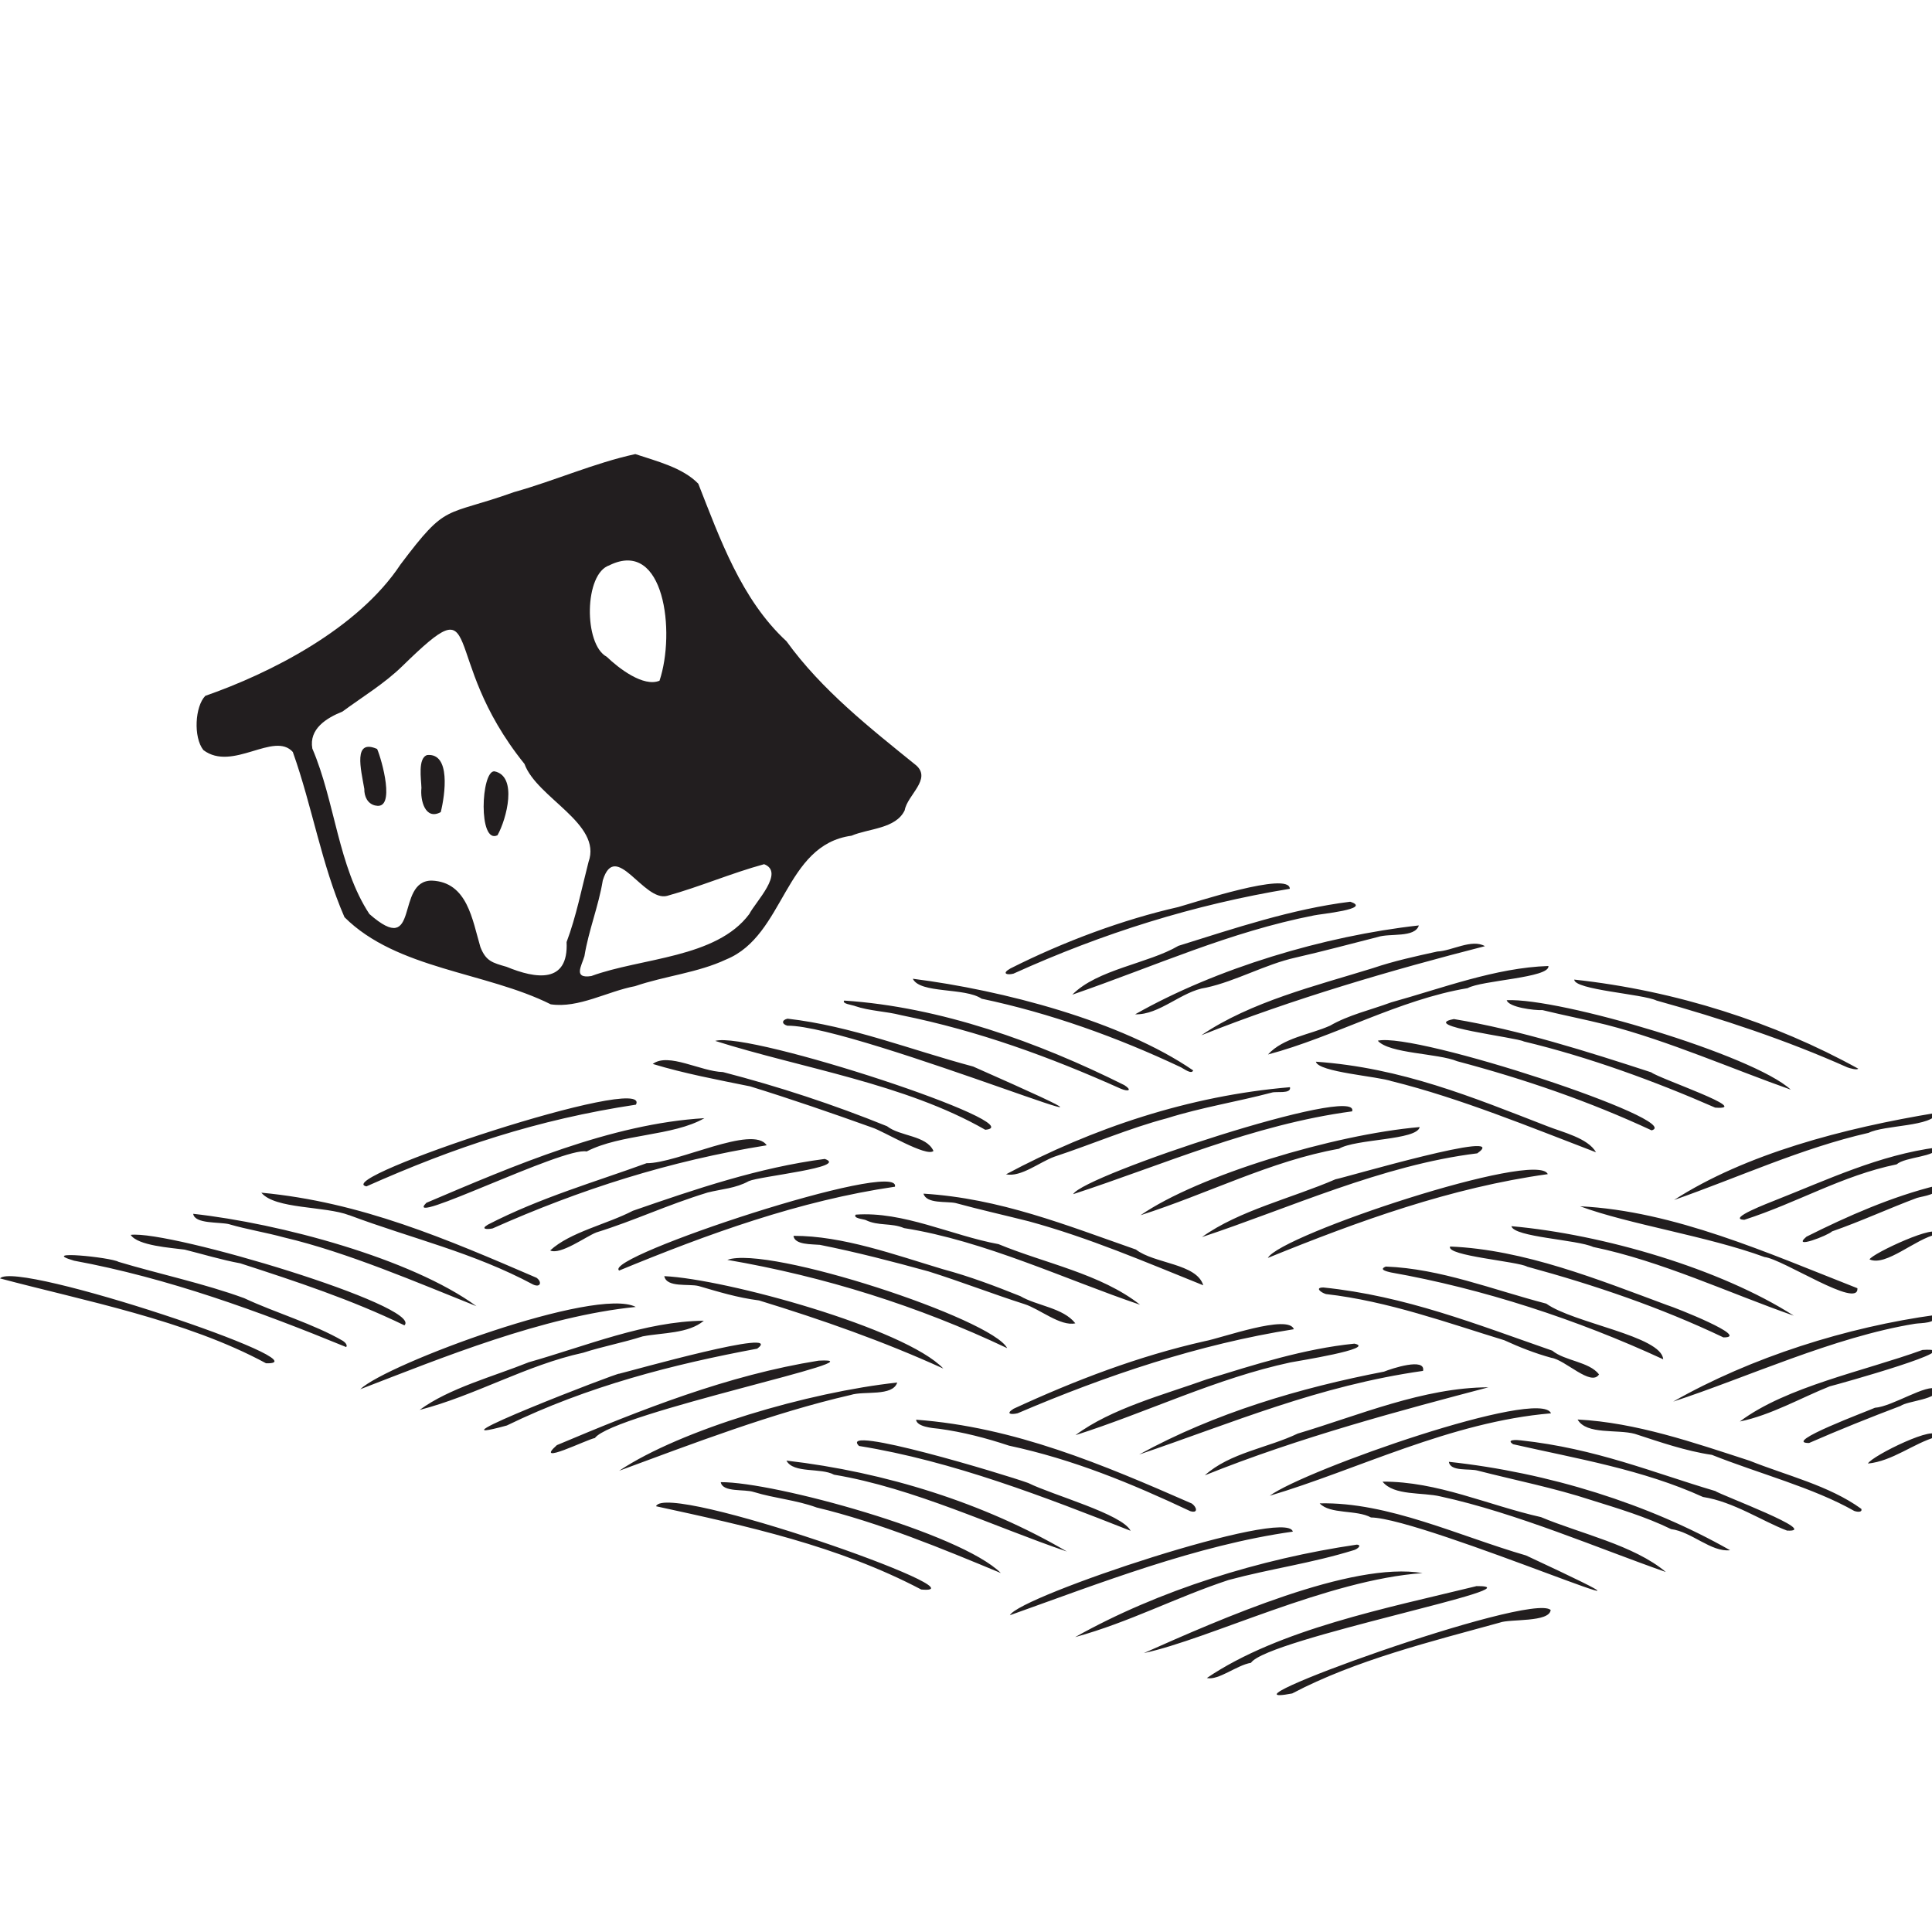 <?xml version="1.0" encoding="UTF-8"?>
<svg id="Layer_1" data-name="Layer 1" xmlns="http://www.w3.org/2000/svg" version="1.1" viewBox="0 0 300 300">
  <defs>
    <style>
      .cls-1 {
        fill: #221e1f;
        fill-rule: evenodd;
        stroke-width: 0px;
      }
    </style>
  </defs>
  <path class="cls-1" d="M45.48,116.8c3.02,8.48,4.42,17.37,8.01,25.62,8.13,8.11,21.95,8.49,32.03,13.53,4.35.64,8.78-2.01,13.09-2.82,4.64-1.59,9.74-2.07,14.18-4.16,9.1-3.73,8.94-17.78,19.43-19.2,2.63-1.13,6.9-1.06,8.26-3.95.41-2.36,4.21-4.82,1.79-6.97-7.18-5.81-14.65-11.67-20.15-19.28-7.01-6.47-10.34-15.96-13.69-24.46-2.41-2.5-6.52-3.51-9.78-4.6-6.38,1.39-12.5,4.13-18.82,5.9-11.01,3.93-10.33,1.53-17.64,11.24-6.61,10.01-20.26,16.9-30.31,20.4-1.6,1.63-1.88,6.42-.3,8.42,4.53,3.42,10.99-3,13.91.32ZM118.65,134.19c3.25,1.25-1.32,5.83-2.3,7.74-5.11,6.87-16.82,6.79-24.53,9.63-2.85.44-1.52-1.55-1.07-3.09.66-4.05,2.19-7.74,2.85-11.76,1.97-6.39,6.34,3.37,9.99,2.4,5.11-1.42,9.94-3.52,15.07-4.92ZM94.66,87.76c8.52-4.15,10.26,10.42,7.75,17.94-2.5,1.04-6.35-1.94-8.2-3.72-3.59-1.9-3.53-12.97.45-14.21ZM53.18,110.49c3.12-2.3,6.52-4.34,9.31-7.07,13.3-12.98,5.31-1.73,18.95,15.2,1.91,5.28,12.09,9.27,9.95,15.21-1.06,4.09-1.92,8.51-3.41,12.45.32,6.53-4.81,5.71-9.31,3.85-2.22-.64-3.21-.88-4.07-3.06-1.26-4.22-2-10.1-7.55-10.33-5.77-.02-1.7,12.2-9.69,5.19-4.85-7.36-5.34-17.49-8.86-25.69-.55-3.08,2.22-4.76,4.68-5.75ZM58.3,125.08c3.21.77.97-7.16.26-8.78-3.75-1.64-2.53,3.1-1.99,6.2-.02,1.18.5,2.32,1.73,2.59ZM68.44,126.11c.68-2.74,1.57-9.2-2.1-8.87-1.5.46-.93,3.78-.9,5.11-.21,1.91.59,5.06,2.99,3.76ZM77.25,129.7c1.41-2.5,3.18-9.22-.49-9.93-2.07-.08-2.52,11.38.49,9.93ZM157.41,151.17c13.83-6.27,28.01-10.71,42.87-13.16-.02-2.78-14.95,2.19-17.34,2.84-8.56,1.94-17.78,5.36-26.04,9.53-1.43.8-.53,1.07.5.8ZM166.49,154.46c13.19-4.57,24.37-9.73,37.56-12.32.89-.21,9.13-.99,5.61-2.12-9.06,1.12-17.99,4.14-26.68,6.85-4.67,2.75-12.6,3.64-16.49,7.6ZM187.29,153.36c4.64-1.01,9.19-3.62,13.86-4.66,4.37-1,8.44-2.1,12.78-3.2,1.88-.63,5.75.17,6.39-1.8-14.71,1.63-31.5,6.67-44.05,13.8,3.78.13,7.22-3.6,11.01-4.14ZM186.56,160.75c14.12-5.63,29.64-10.15,44.02-13.83-2.05-1.18-5.13.74-7.39.83-3.37.74-6.77,1.48-10,2.58-8.84,2.74-18.98,5.21-26.64,10.42ZM206.52,159.27c-3.12,1.4-7.25,1.86-9.63,4.47,10.15-2.68,20.43-8.55,31-10.3,2.16-1.23,12.8-1.59,12.55-3.44-8.2.26-16.52,3.46-24.43,5.65-3.17,1.18-6.56,1.93-9.49,3.62ZM152.43,155.08c10.64,2.24,21.06,5.98,30.95,10.65.47.24,1.67,1.16,1.89.48-11.17-7.66-29.56-12.46-43.53-14.23,1.14,2.35,8.07,1.32,10.69,3.1ZM257.21,155.36c10.11,2.81,20.13,6.13,29.65,10.38.41.15,1.5.46,1.68.2-12.9-7.14-28.29-12.12-44.09-13.83.02,1.6,10.62,2.23,12.77,3.25ZM132.7,156.2c2.37.81,4.8.81,7.24,1.44,12,2.43,23.06,6.47,34.11,11.42,1.18.49,1.79.24.54-.56-13.35-6.67-28.61-12.16-43.5-13.13-.42.48,1.18.67,1.61.82ZM239.52,156.85c3.27.8,6.61,1.45,9.89,2.27,9.55,2.45,19.78,6.95,28.66,10.08-5.81-5.37-35.81-14.28-44.11-13.89.32,1.11,4.28,1.6,5.55,1.54ZM122.29,159.27c10.83-.1,67.9,23.62,28.82,6.34-9.71-2.59-18.93-6.3-28.82-7.43-.91.2-.95.84,0,1.1ZM236.63,161.72c10.04,2.4,20.37,6.18,29.7,10.27,6,.45-8.67-4.5-9.93-5.48-9.88-3.22-20.48-6.59-30.64-8.27-5.6,1.06,9.77,2.86,10.87,3.48ZM111.06,161.63c13.44,4.26,29.39,6.62,41.93,13.8,7.84-.67-36.66-15.37-41.93-13.8ZM213.93,161.59c1.79,2.04,9.3,1.94,12.35,3.2,10.41,2.76,20.49,6.22,30.18,10.73,5.35-1.41-36.56-15.3-42.53-13.92ZM101.36,165.21c4.86,1.48,10.09,2.46,15.12,3.48,6.36,1.97,12.69,4.15,18.96,6.4,1.75.56,8.43,4.63,9.51,3.63-1.12-2.45-5.18-2.24-7.21-3.84-8.31-3.37-16.81-6.16-25.48-8.41-3.47-.09-8.46-3.08-10.89-1.27ZM216.17,167.9c10.6,2.64,21.45,7.13,31.66,11.03-1.24-2.22-5.25-3.13-7.58-4.06-11.56-4.48-22.6-9.08-35.92-10.01.39,1.64,9.67,2.26,11.84,3.05ZM156.22,182.35c2.34.47,5.19-1.9,7.51-2.74,5.79-1.91,11.73-4.46,17.45-5.96,5.35-1.69,10.88-2.56,16.29-3.99.72-.24,3.06.26,2.84-.84-15.62,1.31-30.71,6.36-44.1,13.53ZM56.9,184.22c13.72-6.1,26.53-10.37,41.85-12.69,2.62-5.11-47.63,11.55-41.85,12.69ZM166.64,185.43c13.81-4.5,27.94-10.81,43.32-12.86,1.43-4.35-41.77,9.93-43.32,12.86ZM290.13,175.92c2.42-1.25,10.06-.96,10.62-3.13-14.63,2.4-29.74,6.42-40.8,13.54,10.03-3.51,19.78-8.04,30.18-10.42ZM91.09,178.8c5.38-2.77,13.37-2.34,18.29-5.17-14.42.84-29.57,7.35-43.17,13.14-4.01,3.97,21.32-8.74,24.88-7.97ZM207.91,178.38c2.58-1.56,12.11-1.3,12.54-3.37-13.31,1.15-34.35,7.48-43.35,13.69,10.5-3.35,20.28-8.45,30.81-10.32ZM100.4,180.62c-7.87,2.87-16.51,5.34-24.62,9.53-1.25.73-.14.78.71.6,13.61-6.06,27.46-10.49,42.56-12.91-2.14-3.25-13.92,2.84-18.65,2.78ZM186.64,192.09c13.36-4.41,28.03-11.21,42.75-13,5.69-3.98-20.7,3.81-22.02,4.03-6.74,2.93-14.96,4.83-20.73,8.97ZM270.86,189.41c8.33-2.69,15.14-6.85,23.65-8.61,1.35-1.2,6.26-1.14,6.28-2.63-8.98,1.17-17.01,5.01-25.21,8.24-.69.29-7.6,2.89-4.71,3ZM92.57,191.38c5.98-1.85,10.89-4.24,17.33-6.21,2.21-.55,4.33-.64,6.38-1.77,1.72-.76,15.59-2.15,11.79-3.44-10.23,1.33-20.05,4.67-29.8,8.05-4.01,2.09-9.74,3.3-12.84,6.16,1.57.76,5.6-2.19,7.13-2.78ZM196.87,195.33c14.16-5.76,28.46-10.92,43.47-13.01-1.58-3.84-41.55,9.44-43.47,13.01ZM138.97,184.27c1.05-4.44-45.64,10.98-42.83,13.02,13.8-5.69,27.98-10.85,42.83-13.02ZM300.75,184.09c-6.91,1.69-13.85,4.73-20.24,7.94-2.42,2.05,3.39-.21,3.97-.82,4.46-1.55,8.81-3.57,13.19-5.2,1.09-.32,3.56-.52,3.08-1.91ZM54.23,188.69c9.69,3.63,19.21,5.77,28.55,10.77,1.14.53,1.44-.39.53-1.05-13.96-6.01-27.24-11.76-42.73-13.21,2.14,2.58,9.87,2.05,13.65,3.5ZM143.4,185.35c.46,1.62,3.58,1.15,4.99,1.46,3.76,1.03,7.55,1.87,11.34,2.83,9.36,2.55,17.97,6.26,27.11,9.94-1.02-3.4-7.61-3.34-10.45-5.55-10.83-3.78-21.09-7.94-32.98-8.68ZM288.43,200.04c-13.99-5.49-28.47-12-43.08-12.73,7.62,2.82,19.75,4.62,28.64,7.88,2.88.33,14.69,8.17,14.43,4.84ZM35.62,190.11c2.8.81,5.69,1.27,8.5,2.04,9.82,2.31,20.71,7.02,29.86,10.67-10.13-7.4-30.54-12.86-43.98-14.34.24,1.61,4.04,1.23,5.62,1.62ZM132.87,188.61c-.44.57,1.15.68,1.56.84,1.94.96,3.97.4,5.95,1.25,12.52,1.97,25.19,8.03,36.65,11.9-6.11-4.81-14.79-6.43-21.98-9.41-7.29-1.34-14.78-5.13-22.19-4.58ZM247.4,193.63c10.57,2.18,21.1,7.16,31.14,10.67-11.38-7.29-29.6-12.63-43.85-13.9.4,1.71,10.2,2.08,12.71,3.23ZM290.3,195.56c2.56,1.15,7.15-3.22,10.42-3.89.53-1.91-9.99,2.96-10.42,3.89ZM28.67,194.04c2.89.72,5.67,1.58,8.65,2.13,8.64,2.8,17.28,5.65,25.48,9.63,3.04-2.93-36.45-14.81-42.51-14.05,1.12,1.69,6.27,2,8.38,2.29ZM166.98,205.49c-1.87-2.42-6.01-2.73-8.53-4.22-3.94-1.58-7.9-3.08-12.04-4.19-7.44-2.23-15.56-5.2-23.2-5.18.17,1.42,2.82,1.28,4.1,1.4,5.67,1.13,11.3,2.59,16.89,4.13,4.99,1.57,9.96,3.5,14.9,5.08,2.33.74,5.58,3.5,7.89,2.97ZM258.96,202.69c-10.78-4-22.28-8.66-33.79-9.13-.65,1.45,10.52,2.3,11.98,3.13,10.49,2.86,20.65,6.31,30.46,10.98,4.37.04-7.64-4.69-8.64-4.98ZM53.3,208.24c-4.62-2.69-10.54-4.39-15.38-6.66-6.19-2.27-13.36-3.79-19.51-5.64-1.24-.72-12.59-1.85-6.91-.18,14.54,2.68,28.69,7.85,42.25,13.41.26-.26-.14-.72-.45-.92ZM112.94,195.63c15.08,2.59,29.69,7.18,43.45,13.71-2.26-4.53-37.08-16.02-43.45-13.71ZM240.11,202.43c-8.37-2.18-16.4-5.43-24.92-5.76-1.21.49.29.79.77.91,14.29,2.53,28.94,7.31,42.3,13.49-.25-3.62-13.92-5.6-18.15-8.64ZM0,198.51c12.88,3.44,28.88,6.45,41.31,13.18,9.84.28-38.82-16.1-41.31-13.18ZM108.47,199.69c3.02.88,6.01,1.81,9.39,2.24,9.75,2.99,19.34,6.35,28.62,10.58-5.89-6.23-33.81-13.92-43.33-14.35.36,1.82,3.78,1.15,5.32,1.53ZM300.47,198.34c-.28.17-.36,1.04.13.87.28-.16.22-1.08-.13-.87ZM248.3,213.42c-1.53-1.99-5.33-2.09-7.26-3.69-11.79-4.1-22.8-8.5-35.54-9.81-1.38,0-.41.78.39,1.02,9.65,1.1,18.99,4.51,27.69,7.17,2.4,1.1,4.77,2.03,7.31,2.73,2.15.3,6.19,4.53,7.41,2.57ZM55.94,215.72c12.71-4.9,28.36-11.32,42.78-12.78-6.17-3.21-38.69,8.86-42.78,12.78ZM300.58,204.18c-13.72,1.87-28.64,6.55-40.77,13.46,11.22-3.65,24.92-10.04,37.56-12.09.95-.15,3.41,0,3.2-1.37ZM99.81,207.51c3.05-.59,7.08-.4,9.48-2.43-9.15.11-18.17,3.89-27.18,6.45-5.54,2.23-12.34,4.01-16.95,7.4,8.49-2.17,16.63-6.98,25.4-8.88,3.06-.99,6.19-1.56,9.24-2.54ZM187.06,208.26c-10.27,2.31-20.15,6.09-29.67,10.49-1.31.82-.38.94.63.7,13.76-5.88,28.15-10.72,42.89-13.05-.84-2.4-11.27,1.39-13.85,1.86ZM96.15,213.31c.14-.32-31.32,11.85-17.45,8.04,12.61-6.13,25.84-9.5,38.88-11.93,4.54-3.38-19.58,3.45-21.43,3.89ZM200.4,211.55c.9-.18,13.5-2.17,9.91-2.91-7.86.8-15.42,3.23-22.92,5.54-6.62,2.38-14.84,4.52-20.39,8.67,11.06-3.52,21.9-8.84,33.4-11.3ZM298.52,209.62c-8.92,3.25-21.14,5.68-28.36,11.11,4.84-.99,9.51-3.69,13.96-5.46,1.35-.33,22.3-6.19,14.4-5.65ZM127.12,211.28c-14.09,2.25-27.58,7.61-40.65,13.12-3.71,3.29,4.78-.94,5.9-1.1,2.89-3.9,45.68-12.6,34.75-12.02ZM214.89,212.99c-12.94,2.5-26.25,6.4-38.01,12.87,14.53-4.93,27.83-10.68,44.09-12.99.44-2.12-4.88-.36-6.07.12ZM139.33,214.68c-13.74,1.49-33.48,7.24-43.19,13.7,11.28-4.16,23.87-9,35.95-11.77,2.06-.67,6.52.28,7.23-1.93ZM201.52,222.6c-4.66,2.24-10.53,2.97-14.44,6.49,14.61-5.89,30.73-10.16,44.05-13.67-10.09.03-20.14,4.36-29.6,7.18ZM280.93,224.06c4.69-2.05,9.41-3.94,14.19-5.75,1.13-.81,5.97-1.01,5.64-2.63-1.56-.88-6.86,2.72-9.63,2.92-.81.4-14.64,5.51-10.2,5.47ZM197.16,232.26c13.47-3.99,28.1-11.49,43.68-12.8-1.63-4.05-38.14,8.75-43.68,12.8ZM185,233.44c-13.79-6.04-27.46-11.85-42.75-12.99.11,1.1,2.55,1.31,3.57,1.41,3.69.5,7.31,1.44,10.86,2.62,9.95,2.13,18.95,5.84,28.14,10.17,1.32.4.99-.7.19-1.22ZM271.68,226.82c-8.66-2.81-17.61-5.93-26.71-6.4,1.36,2.41,6.18,1.48,8.89,2.23,3.84,1.25,7.87,2.66,11.96,3.26,7.36,2.93,15.71,5.08,22.11,8.71.52.18,1.29.23,1.09-.33-5.02-3.63-11.6-5.17-17.34-7.47ZM290.05,227.26c3.83-.38,7.04-3.11,10.59-4.14.55-2.22-9.98,2.94-10.59,4.14ZM159.67,230.28c-3.64-1.32-29.79-9.22-26.28-5.75,14.53,2.34,28.98,7.98,42.17,13.17-1.29-2.6-12.11-5.54-15.89-7.42ZM266.29,231.51c-9.63-2.85-18.46-6.58-30.12-7.85-.63-.09-2.39-.16-1.21.6,9.87,2.24,20.12,3.93,29.48,8.19,4.74.73,9.23,3.78,13.05,5.22,5.38.29-10.27-5.51-11.2-6.17ZM129.51,228.99c12.31,2.05,24.86,8.08,36.16,11.93-12.83-7.52-28.2-12.34-43.55-14.12,1.07,2.04,5.33,1.06,7.39,2.19ZM229.47,228.36c5.97,1.53,11.82,2.67,17.65,4.58,4.16,1.3,8.46,2.59,12.37,4.5,3.19.41,6.21,3.6,9.16,3.28-12.64-7.19-28.19-12.06-43.67-13.73.23,1.57,3.21,1,4.49,1.37ZM300.78,229.87c-.15-.62-1.26,1.07-.11.54.18-.11.17-.36.11-.54ZM117.06,231.68c3.27,1,6.54,1.23,9.74,2.4,9.72,2.33,19.68,6.47,28.61,10.18-6.26-6.23-35.23-14.17-43.49-14.11.28,1.63,3.73,1.04,5.13,1.53ZM214.68,230.07c1.77,2.22,6.21,1.62,9.01,2.3,11.76,2.55,24.77,8.17,34.98,11.73-4.96-4.18-13.28-5.96-19.38-8.52-8.23-1.85-16.1-5.57-24.61-5.51ZM101.87,233.89c14.17,3.08,28.29,6.16,41.18,12.93,10.85.97-39.64-16.85-41.18-12.93ZM236.96,241.53c-10.41-3.01-21.42-8.33-32.04-8.09,1.6,1.73,5.74.96,7.96,2.19,8.37.11,56.49,21.01,24.08,5.9ZM156.82,250.81c13.87-4.94,28.95-10.87,43.93-12.98-.86-3.83-42.51,10.05-43.93,12.98ZM210.25,240.7c.55-.17,1.29-.79.43-.85-14.96,2.19-30.75,7.07-43.73,14.36,8.49-2.34,15.61-6.16,23.83-8.87,6.57-1.77,12.81-2.58,19.46-4.64ZM177.62,256.69c10.11-2.16,28.59-11.4,43.27-12.42-11-1.88-31.48,7.18-43.27,12.42ZM229.24,246.3c-13.8,3.38-30.65,6.68-41.84,14.26,1.79.42,4.65-2,6.85-2.36,2.53-3.76,45.58-12,34.99-11.91ZM200.65,262.96c9.8-5.17,21.72-8.1,32.23-11,1.6-.61,7.69,0,7.91-1.96-3.09-2.88-54.05,15.61-40.14,12.96Z"/>
</svg>